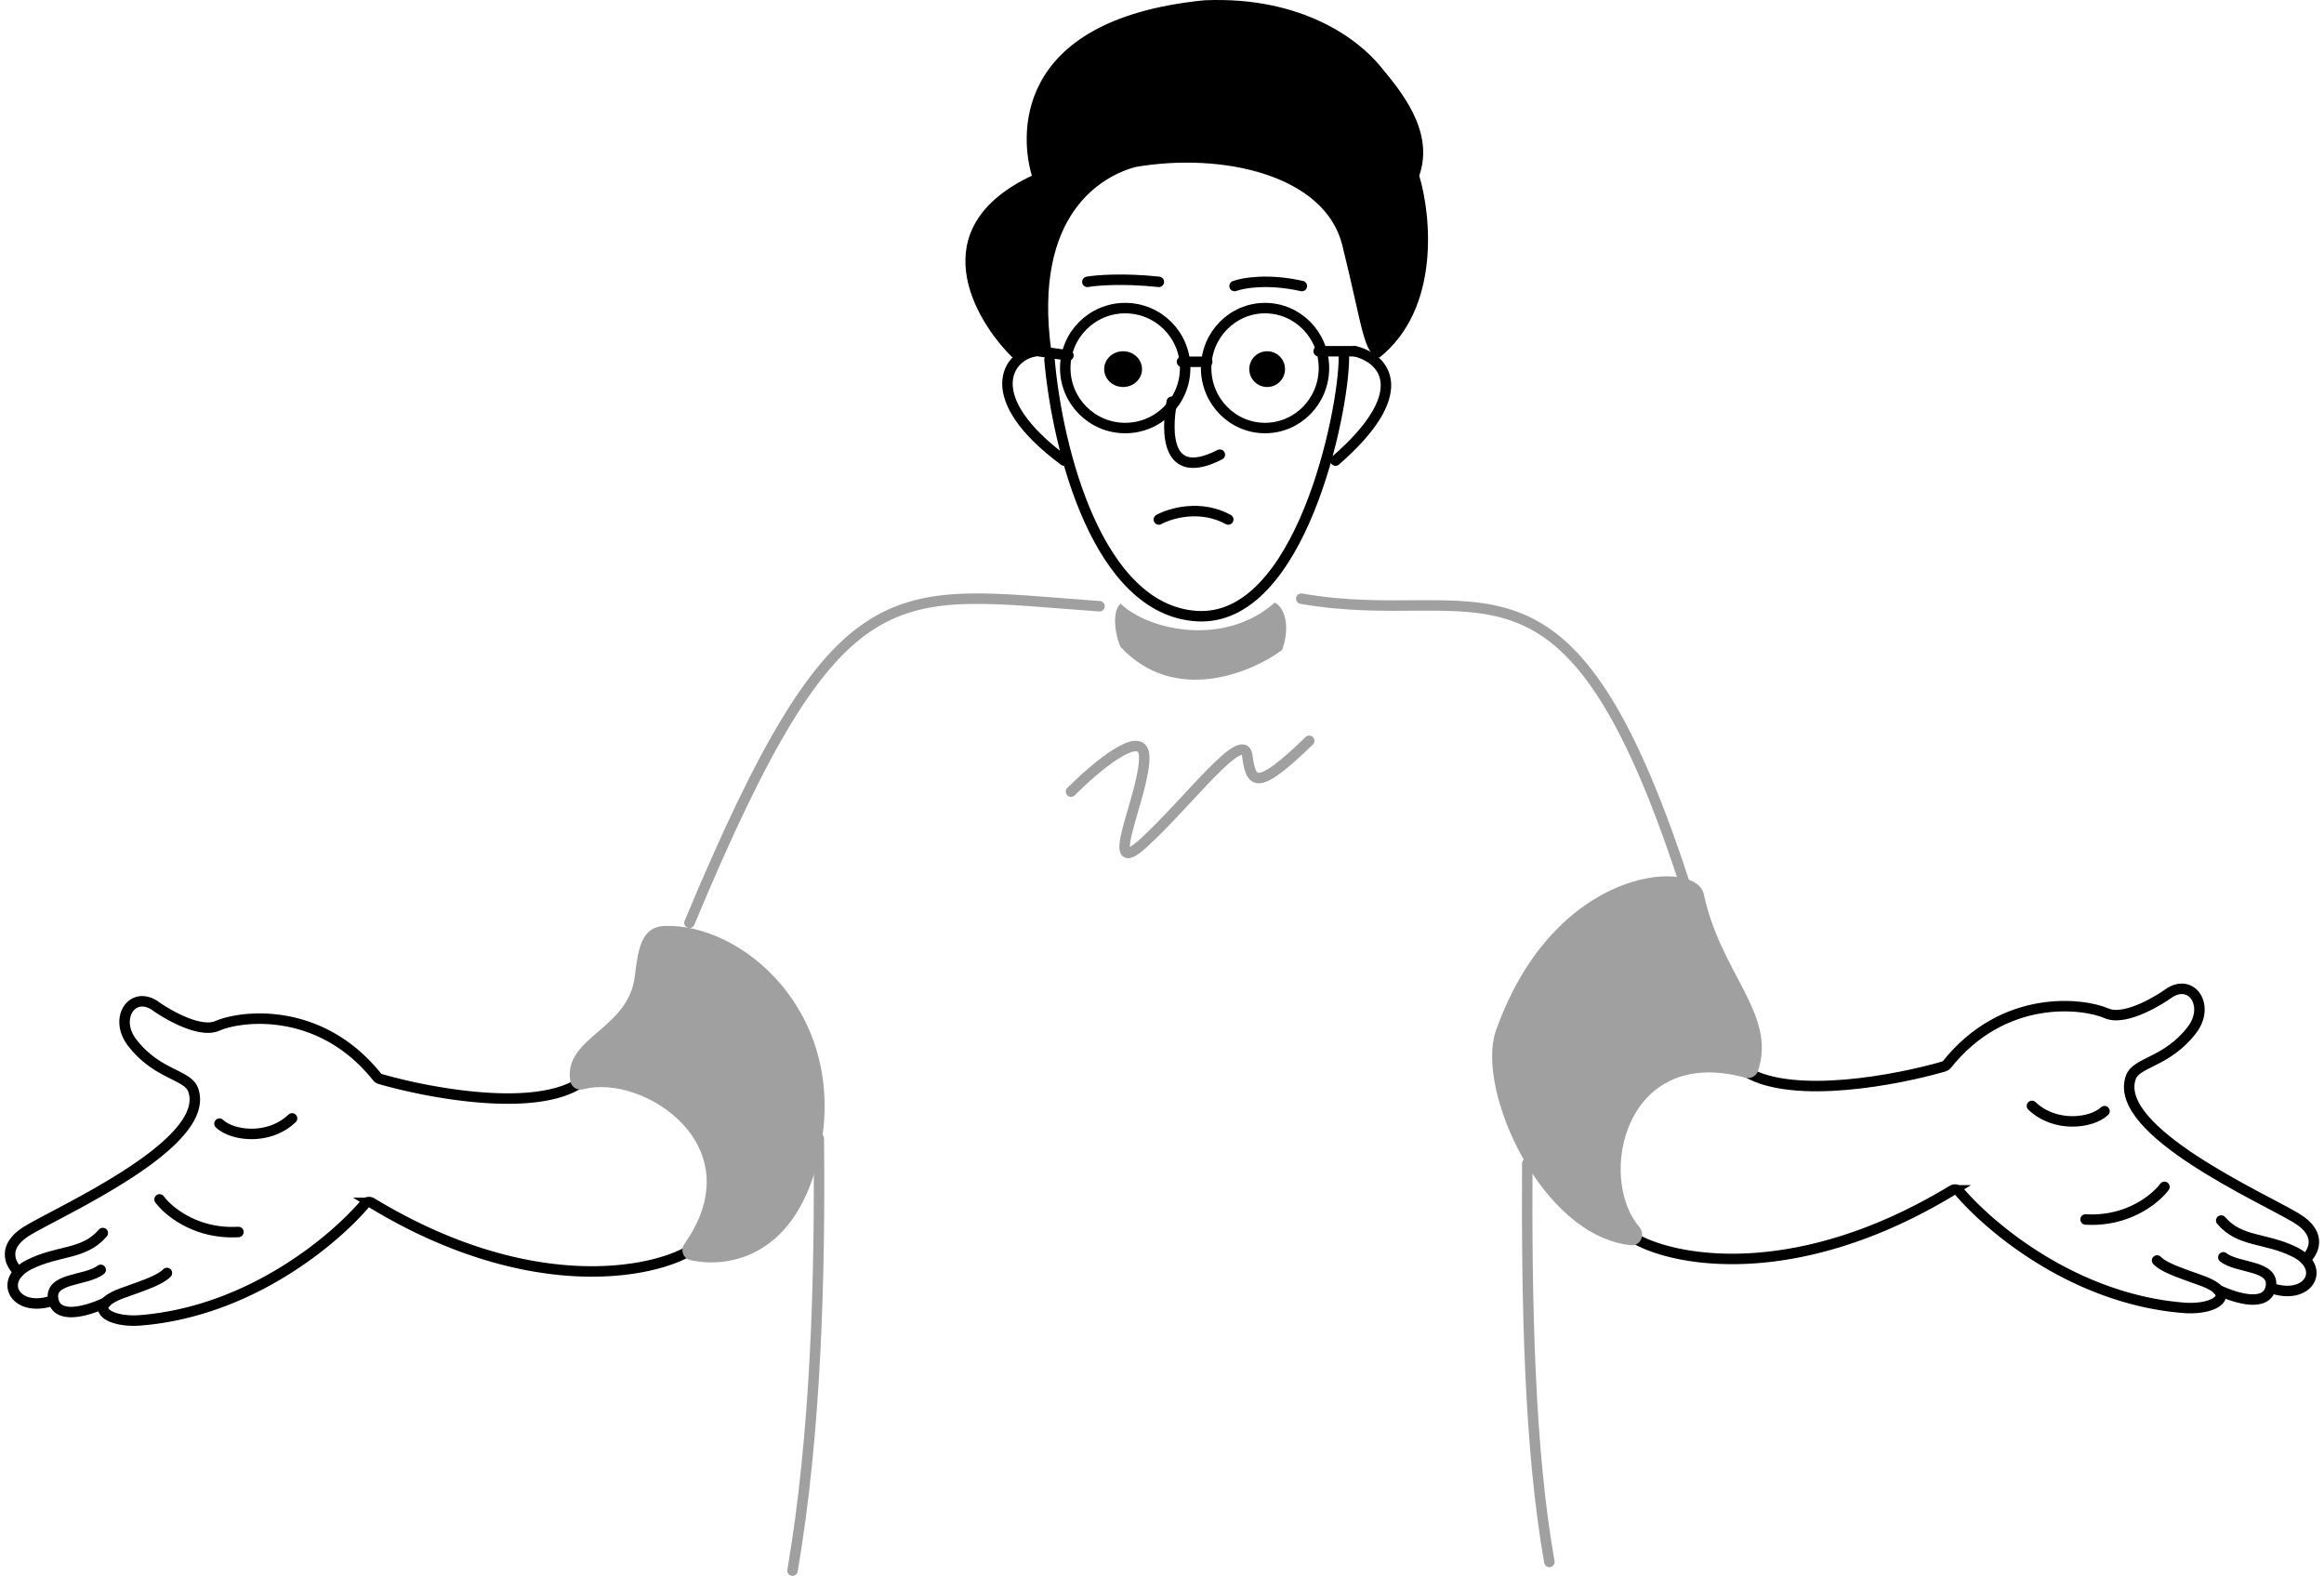 <svg width="444" height="301" fill="none" xmlns="http://www.w3.org/2000/svg"><path d="M204.619 151.21c4.539-4.554 13.688-12.296 13.975-6.831.359 6.831-8.6 24.448 0 16.538 8.601-7.909 18.993-21.931 19.709-16.538.717 5.393 1.792 6.831 11.826-2.876" stroke="#A0A0A0" stroke-width="2" stroke-linecap="round"/><path d="M30.485 229.092c1.674 2.277 7.03 6.709 15.065 6.227M131.323 239.136c-7.9 4.315-30.938 8.406-60.304-9.378a1.038 1.038 0 00-1.323.213c-5.768 6.781-21.857 20.513-42.827 22.221-6.227.508-10.646-2.611-3.415-5.222 4.018-1.451 7.031-2.411 8.437-3.817" stroke="#000" stroke-width="2" stroke-linecap="round"/><path d="M20.24 248.778c-4.017 1.875-9.24 3.133-10.043-.402-1.004-4.419 6.227-3.616 9.04-5.825" stroke="#000" stroke-width="2" stroke-linecap="round"/><path d="M9.594 248.576c-6.83 2.009-9.999-4.039-4.017-7.03 5.624-2.812 10.445-1.808 14.061-6.026" stroke="#000" stroke-width="2" stroke-linecap="round"/><path d="M3.568 242.952c-1.54-1.339-3.374-4.781 1.607-7.834 6.227-3.817 35.354-16.673 31.738-26.917-1.063-3.013-6.83-2.812-11.65-9.039-3.581-4.625 0-10.044 4.419-7.031 1.138.871 8.155 5.424 11.851 3.817 4.592-1.996 19.699-3.794 30.532 9.789.13.163.302.285.502.343 8.983 2.609 28.607 6.361 37.664 1.117M41.935 214.629c2.477 2.344 9.44 3.214 13.86-1.004M413.515 226.703c-1.674 2.276-7.031 6.709-15.066 6.227M312.677 236.747c7.9 4.315 30.938 8.406 60.304-9.378a1.04 1.04 0 011.323.212c5.768 6.782 21.857 20.514 42.827 22.222 6.227.508 10.646-2.611 3.415-5.222-4.018-1.451-7.031-2.411-8.437-3.817" stroke="#000" stroke-width="2" stroke-linecap="round"/><path d="M423.759 246.388c4.018 1.875 9.24 3.134 10.044-.401 1.004-4.42-6.227-3.616-9.039-5.826" stroke="#000" stroke-width="2" stroke-linecap="round"/><path d="M434.406 246.188c6.829 2.009 9.999-4.04 4.017-7.031-5.624-2.812-10.445-1.808-14.061-6.026" stroke="#000" stroke-width="2" stroke-linecap="round"/><path d="M440.432 240.563c1.54-1.339 3.374-4.781-1.607-7.834-6.227-3.817-35.354-16.672-31.738-26.917 1.063-3.013 6.83-2.811 11.651-9.039 3.58-4.625 0-10.043-4.42-7.03-1.138.87-8.155 5.423-11.851 3.816-4.592-1.996-19.699-3.794-30.532 9.79-.13.162-.302.284-.502.342-8.982 2.609-28.607 6.361-37.664 1.117M402.065 212.24c-2.477 2.344-9.441 3.214-13.86-1.004M200.508 68.712c1.516 17.292 9.277 47.789 28.122 48.971 19.851 1.245 28.122-39.011 28.122-49.386M204.124 67.895l-5.625-.804M258.884 67.091c6.092 1.532 10.883 8.19-3.739 20.891M197.871 67.091c-5.31.697-10.9 8.774 5.449 20.891" stroke="#000" stroke-width="2" stroke-linecap="round"/><ellipse cx="214.569" cy="70.506" rx="3.616" ry="3.415" fill="#000"/><circle cx="242.089" cy="70.506" r="3.415" fill="#000"/><circle cx="214.971" cy="70.305" r="11.454" stroke="#000" stroke-width="2"/><path d="M252.94 70.305c0 6.341-5.053 11.454-11.253 11.454s-11.253-5.112-11.253-11.454c0-6.341 5.053-11.454 11.253-11.454s11.253 5.113 11.253 11.454z" stroke="#000" stroke-width="2"/><path d="M225.818 69.1h4.821M223.868 76.733c-1.045 5.792-1.161 15.408 9.181 10.113M221.399 99.23c2.209-1.212 7.954-2.91 13.257 0M251.931 67.091h6.83" stroke="#000" stroke-width="2" stroke-linecap="round"/><path d="M197.145 33.556c-21.08 9.926-11.254 27.296-3.706 34.74 1.318-.992 5.49-1.24 7.411-1.24-3.623-26.47 10.018-33.5 16.057-35.155 16.88-2.895 36.23 1.655 39.524 14.89 3.935 15.81 4.058 21.092 7.117 21.506 11.622-9.265 9.908-27.02 7.598-34.741 3.014-8.623-3.716-16.405-7.598-21.093C259.666 7.776 249.02-.77 230.081.056c-37.465 3.722-34.995 26.883-32.936 33.5z" fill="#000"/><path d="M207.739 53.834c1.708-.303 6.83-.728 13.66 0M235.862 54.637c1.607-.606 6.428-1.455 12.856 0" stroke="#000" stroke-width="2" stroke-linecap="round"/><path d="M210.065 115.8c-39.773-2.812-49.575-8.476-78.34 60.463M248.599 114.35c34.148 6.025 50.62-14.865 73.118 54.034" stroke="#A0A0A0" stroke-width="2" stroke-linecap="round"/><path d="M155.628 219.852c-4.056 19.383-16.624 21.427-23.55 19.859-.672-.152-.906-.962-.509-1.525 13.935-19.758-8.252-34.324-20.357-31.097-.545.145-1.139-.138-1.246-.692-1.456-7.551 11.085-9.102 12.318-19.89.643-5.624 1.406-8.502 4.62-8.637 14.262-.603 34.148 16.069 28.724 41.982zM324.529 170.995c3.323 15.444 13.876 23.087 10.366 33.299-.167.486-.717.728-1.212.592-24.067-6.609-29.982 19.99-21.235 30.133.611.709.203 1.926-.728 1.833-16.511-1.639-28.763-29.082-24.955-39.744 11.048-30.934 36.597-31.537 37.764-26.113z" fill="#A0A0A0" stroke="#A0A0A0" stroke-width="2" stroke-linecap="round"/><path d="M291.787 222.218c-.134 26.582.361 54.275 4.218 76.13M156.432 217.441c.268 26.248-.522 56.365-5.022 82.559" stroke="#A0A0A0" stroke-width="2" stroke-linecap="round"/><path d="M244.95 124.152c1.788-5.018.153-8.394-1.433-9.037-9.559 8.491-24.057 5.339-29.428.192-1.913 1.699-.8 6.723 0 8.266 10.352 11.116 25.087 4.889 30.861.579z" fill="#A0A0A0"/></svg>